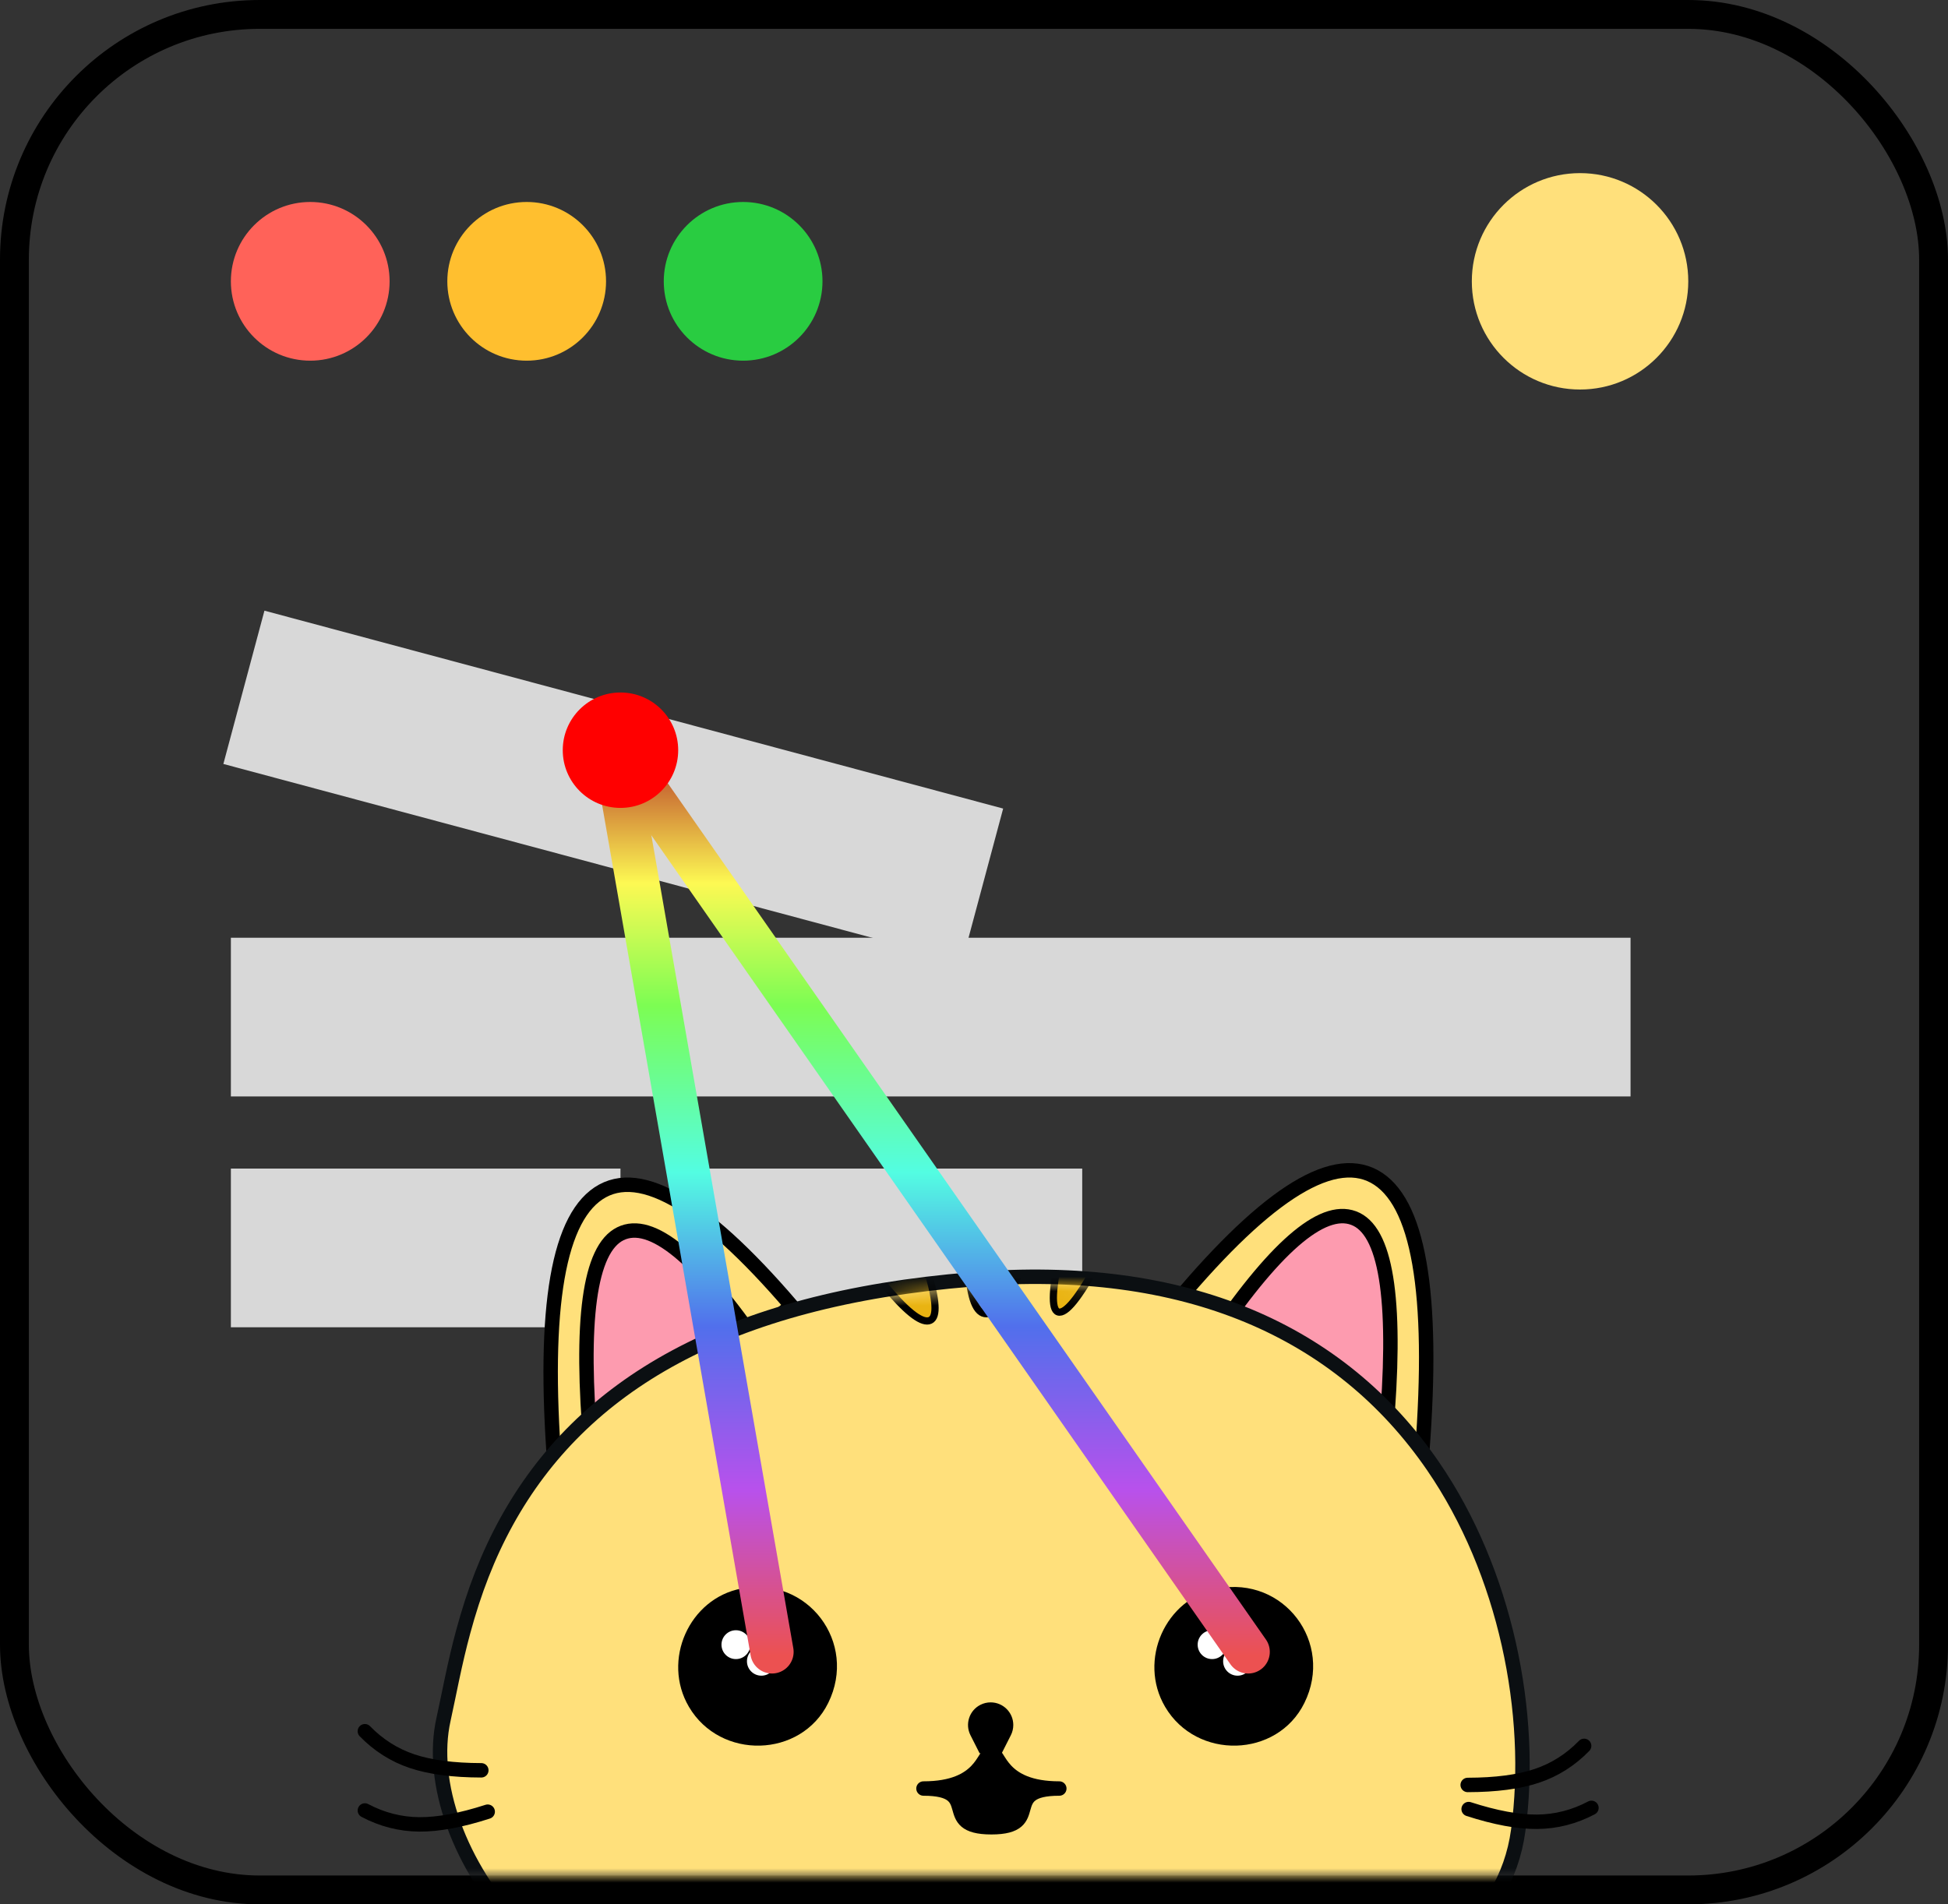 <?xml version="1.0" encoding="UTF-8"?>
<svg width="135px" height="132px" viewBox="0 0 135 132" version="1.1" xmlns="http://www.w3.org/2000/svg" xmlns:xlink="http://www.w3.org/1999/xlink">
    <rect x="0" y="0" width="135" height="132" fill="#333333" stroke="none"/>
    <!-- Generator: Sketch 51.3 (57544) - http://www.bohemiancoding.com/sketch -->
    <title>cat/how-to-step-3</title>
    <desc>Created with Sketch.</desc>
    <defs>
        <rect id="path-1" x="2" y="2" width="131" height="128" rx="17"></rect>
        <path d="M36.334,0.184 C68.768,-2.47 75.584,24.177 73.717,37.826 C71.851,51.474 47.799,52.913 27.387,52.913 C6.974,52.913 -1.532,38.133 0.224,30.286 C1.981,22.439 3.899,2.839 36.334,0.184 Z" id="path-3"></path>
        <linearGradient x1="50.758%" y1="-0.75%" x2="50.758%" y2="100.25%" id="linearGradient-5">
            <stop stop-color="#AE2323" offset="0%"></stop>
            <stop stop-color="#FDF953" offset="16.122%"></stop>
            <stop stop-color="#7CFD53" offset="29.455%"></stop>
            <stop stop-color="#53FDE2" offset="47.525%"></stop>
            <stop stop-color="#516FEC" offset="64.32%"></stop>
            <stop stop-color="#B851EC" offset="82.009%"></stop>
            <stop stop-color="#EC5151" offset="100%"></stop>
        </linearGradient>
    </defs>
    <g id="cat/how-to-step-3" stroke="none" stroke-width="1" fill="none" fill-rule="evenodd">
        <mask id="mask-2" fill="white">
            <use xlink:href="#path-1"></use>
        </mask>
        <rect stroke="#000000" stroke-width="2" x="1" y="1" width="133" height="130" rx="17"></rect>
        <g id="Group" mask="url(#mask-2)" fill-rule="nonzero">
            <g transform="translate(16, 14)" id="Oval-4">
                <circle fill="#FF6259" cx="5.5" cy="5.5" r="5.5"></circle>
                <circle fill="#FFBF2F" cx="20.5" cy="5.5" r="5.5"></circle>
                <circle fill="#29CC41" cx="35.5" cy="5.5" r="5.5"></circle>
            </g>
        </g>
        <g id="Group-2" mask="url(#mask-2)" fill="#D8D8D8" fill-rule="nonzero">
            <g transform="translate(15, 42)" id="Rectangle-4">
                <rect transform="translate(27.5, 12.5) rotate(-345) translate(-27.5, -12.5) " x="1" y="7" width="53" height="11"></rect>
                <rect x="1" y="23" width="97" height="11"></rect>
                <rect x="1" y="39" width="27" height="11"></rect>
                <rect x="33" y="39" width="27" height="11"></rect>
            </g>
        </g>
        <g id="head-left-glare" mask="url(#mask-2)">
            <g transform="translate(42, 45)"></g>
        </g>
        <g id="Group-11" mask="url(#mask-2)">
            <g transform="translate(25, 81)">
                <g id="Group-3" stroke="none" fill-rule="evenodd" transform="translate(6, 0)">
                    <g id="Group" transform="translate(51, 0)" fill-rule="nonzero" stroke="#000000">
                        <path d="M16.379,21.805 C17.474,10.124 16.611,3.16 13.79,0.913 C10.97,-1.335 6.424,1.197 0.152,8.506 L16.379,21.805 Z" id="Path-2" fill="#FFE07B"></path>
                        <path d="M14.043,18.397 C14.828,9.538 14.15,4.578 12.01,3.519 C9.87,2.459 6.605,5.141 2.215,11.565 L14.043,18.397 Z" id="Path-3" fill="#FD9BAF"></path>
                    </g>
                    <g id="Group" transform="translate(15.5, 11.954) scale(-1, 1) translate(-15.5, -11.954) translate(7, 1)" fill-rule="nonzero" stroke="#000000">
                        <path d="M16.379,21.805 C17.474,10.124 16.611,3.16 13.79,0.913 C10.97,-1.335 6.424,1.197 0.152,8.506 L16.379,21.805 Z" id="Path-2" fill="#FFE07B"></path>
                        <path d="M14.043,18.397 C14.828,9.538 14.15,4.578 12.01,3.519 C9.87,2.459 6.605,5.141 2.215,11.565 L14.043,18.397 Z" id="Path-3" fill="#FD9BAF"></path>
                    </g>
                    <g id="Group-5" transform="translate(0, 8)">
                        <mask id="mask-4" fill="white">
                            <use xlink:href="#path-3"></use>
                        </mask>
                        <g id="head-mask" fill-rule="nonzero" fill="#FFE07B">
                            <use xlink:href="#path-3"></use>
                            <path stroke="#0B0F12" stroke-width="1" d="M36.293,-0.314 C51.223,-1.536 61.893,3.289 68.3,12.608 C73.336,19.933 75.323,29.776 74.213,37.894 C73.315,44.462 67.539,48.646 57.621,50.974 C49.945,52.777 40.524,53.413 27.387,53.413 C17.89,53.413 10.236,50.242 5.13,44.887 C0.791,40.337 -1.238,34.528 -0.263,30.177 C-0.147,29.658 0.288,27.548 0.313,27.434 C0.578,26.182 0.819,25.149 1.102,24.103 C1.853,21.324 2.805,18.831 4.111,16.462 C9.305,7.041 19.324,1.075 36.293,-0.314 Z" fill-rule="evenodd"></path>
                        </g>
                        <g id="Group-4" mask="url(#mask-4)" fill="#E9B312" fill-rule="nonzero" stroke="#000000" stroke-width="0.5">
                            <g transform="translate(30, -2)">
                                <path d="M6.136,1.289 C6.309,3.272 6.764,4.191 7.5,4.046 C8.236,3.9 9.052,2.73 9.948,0.535" id="Path-11"></path>
                                <path d="M12.431,0 C11.856,2.635 11.856,3.952 12.431,3.952 C13.005,3.952 13.985,2.635 15.371,0" id="Path-12"></path>
                                <path d="M3.365,1.378 C3.945,3.37 3.945,4.428 3.365,4.552 C2.785,4.675 1.75,3.838 0.26,2.039" id="Path-13"></path>
                            </g>
                        </g>
                    </g>
                </g>
                <g id="Group-6" stroke="none" fill-rule="evenodd" transform="translate(39, 37)">
                    <path d="M9.413,6.192 C5.289,6.192 8.482,3.508 4.706,3.508 C0.931,3.508 4.123,6.192 0,6.192 C4.123,6.192 4.123,8.655 4.706,8.655 C5.289,8.655 5.289,6.192 9.413,6.192 Z" id="head-face-mouth-open" stroke="#000000" fill="#000000" fill-rule="nonzero" stroke-linecap="round" stroke-linejoin="round" transform="translate(4.706, 6.082) rotate(-180) translate(-4.706, -6.082) "></path>
                    <path d="M4.654,-2.18238126e-15 L4.654,-2.22044605e-15 C5.52,-2.37955804e-15 6.223,0.702 6.223,1.568 C6.223,1.814 6.165,2.057 6.054,2.277 L5.42,3.529 L3.889,3.529 L3.255,2.277 C2.864,1.504 3.173,0.56 3.946,0.169 C4.166,0.058 4.408,-2.17523736e-15 4.654,-2.22044605e-15 Z" id="head-face-nose" fill="#000000" fill-rule="nonzero"></path>
                </g>
                <g id="Group-9" stroke="none" fill-rule="evenodd" transform="translate(22, 29)">
                    <g id="Group-8">
                        <path d="M4.39,0.107 C0.758,0.796 -1.149,5.084 0.742,8.305 C2.921,12.016 8.512,11.863 10.396,8.041 C12.462,3.851 8.969,-0.763 4.39,0.107" id="head-left-eye" fill="#000000"></path>
                        <g id="Group-7" transform="translate(3, 3)" fill="#FFFFFF" fill-rule="nonzero">
                            <circle id="head-left-glare-2" cx="1" cy="1" r="1"></circle>
                            <ellipse id="head-left-glare-1" cx="2.765" cy="2.15" rx="1" ry="1"></ellipse>
                        </g>
                    </g>
                    <g id="Group-8" transform="translate(33, 0)">
                        <path d="M4.39,0.107 C0.758,0.796 -1.149,5.084 0.742,8.305 C2.921,12.016 8.512,11.863 10.396,8.041 C12.462,3.851 8.969,-0.763 4.39,0.107" id="head-left-eye" fill="#000000"></path>
                        <g id="Group-7" transform="translate(3, 3)" fill="#FFFFFF" fill-rule="nonzero">
                            <circle id="head-left-glare-2" cx="1" cy="1" r="1"></circle>
                            <ellipse id="head-left-glare-1" cx="2.765" cy="2.15" rx="1" ry="1"></ellipse>
                        </g>
                    </g>
                </g>
                <path d="M76.714,42.724 C78.662,42.721 80.258,42.511 81.503,42.094 C82.747,41.677 83.841,40.984 84.783,40.015" id="Path-17" stroke="#000000" stroke-linecap="round" stroke-linejoin="round" fill-rule="nonzero"></path>
                <path d="M77,45.709 C78.948,45.706 80.544,45.496 81.789,45.079 C83.033,44.662 84.127,43.969 85.069,43" id="Path-17" stroke="#000000" stroke-linecap="round" stroke-linejoin="round" fill-rule="nonzero" transform="translate(81.035, 44.355) rotate(18) translate(-81.035, -44.355) "></path>
                <path d="M0.286,41.709 C2.234,41.706 3.83,41.496 5.075,41.079 C6.32,40.662 7.413,39.969 8.356,39" id="Path-17" stroke="#000000" stroke-linecap="round" stroke-linejoin="round" fill-rule="nonzero" transform="translate(4.321, 40.355) scale(-1, 1) translate(-4.321, -40.355) "></path>
                <path d="M0.507,45.89 C2.455,45.887 4.051,45.677 5.296,45.26 C6.541,44.843 7.634,44.15 8.577,43.18" id="Path-17" stroke="#000000" stroke-linecap="round" stroke-linejoin="round" fill-rule="nonzero" transform="translate(4.542, 44.535) scale(-1, 1) rotate(18) translate(-4.542, -44.535) "></path>
            </g>
        </g>
        <path d="M53.5,114.5 L42.5,51.5" id="Path-9" stroke="url(#linearGradient-5)" stroke-width="3" stroke-linecap="round" stroke-linejoin="round" fill-rule="nonzero" mask="url(#mask-2)"></path>
        <path d="M86.5,114.5 L42.5,51.5" id="Path-9" stroke="url(#linearGradient-5)" stroke-width="3" stroke-linecap="round" stroke-linejoin="round" fill-rule="nonzero" mask="url(#mask-2)"></path>
        <circle id="Oval-5" fill="#FF0000" fill-rule="nonzero" mask="url(#mask-2)" cx="43" cy="52" r="4"></circle>
        <circle id="Oval-3" fill="#FFE07B" fill-rule="nonzero" mask="url(#mask-2)" cx="109.5" cy="19.5" r="7.5"></circle>
    </g>
</svg>